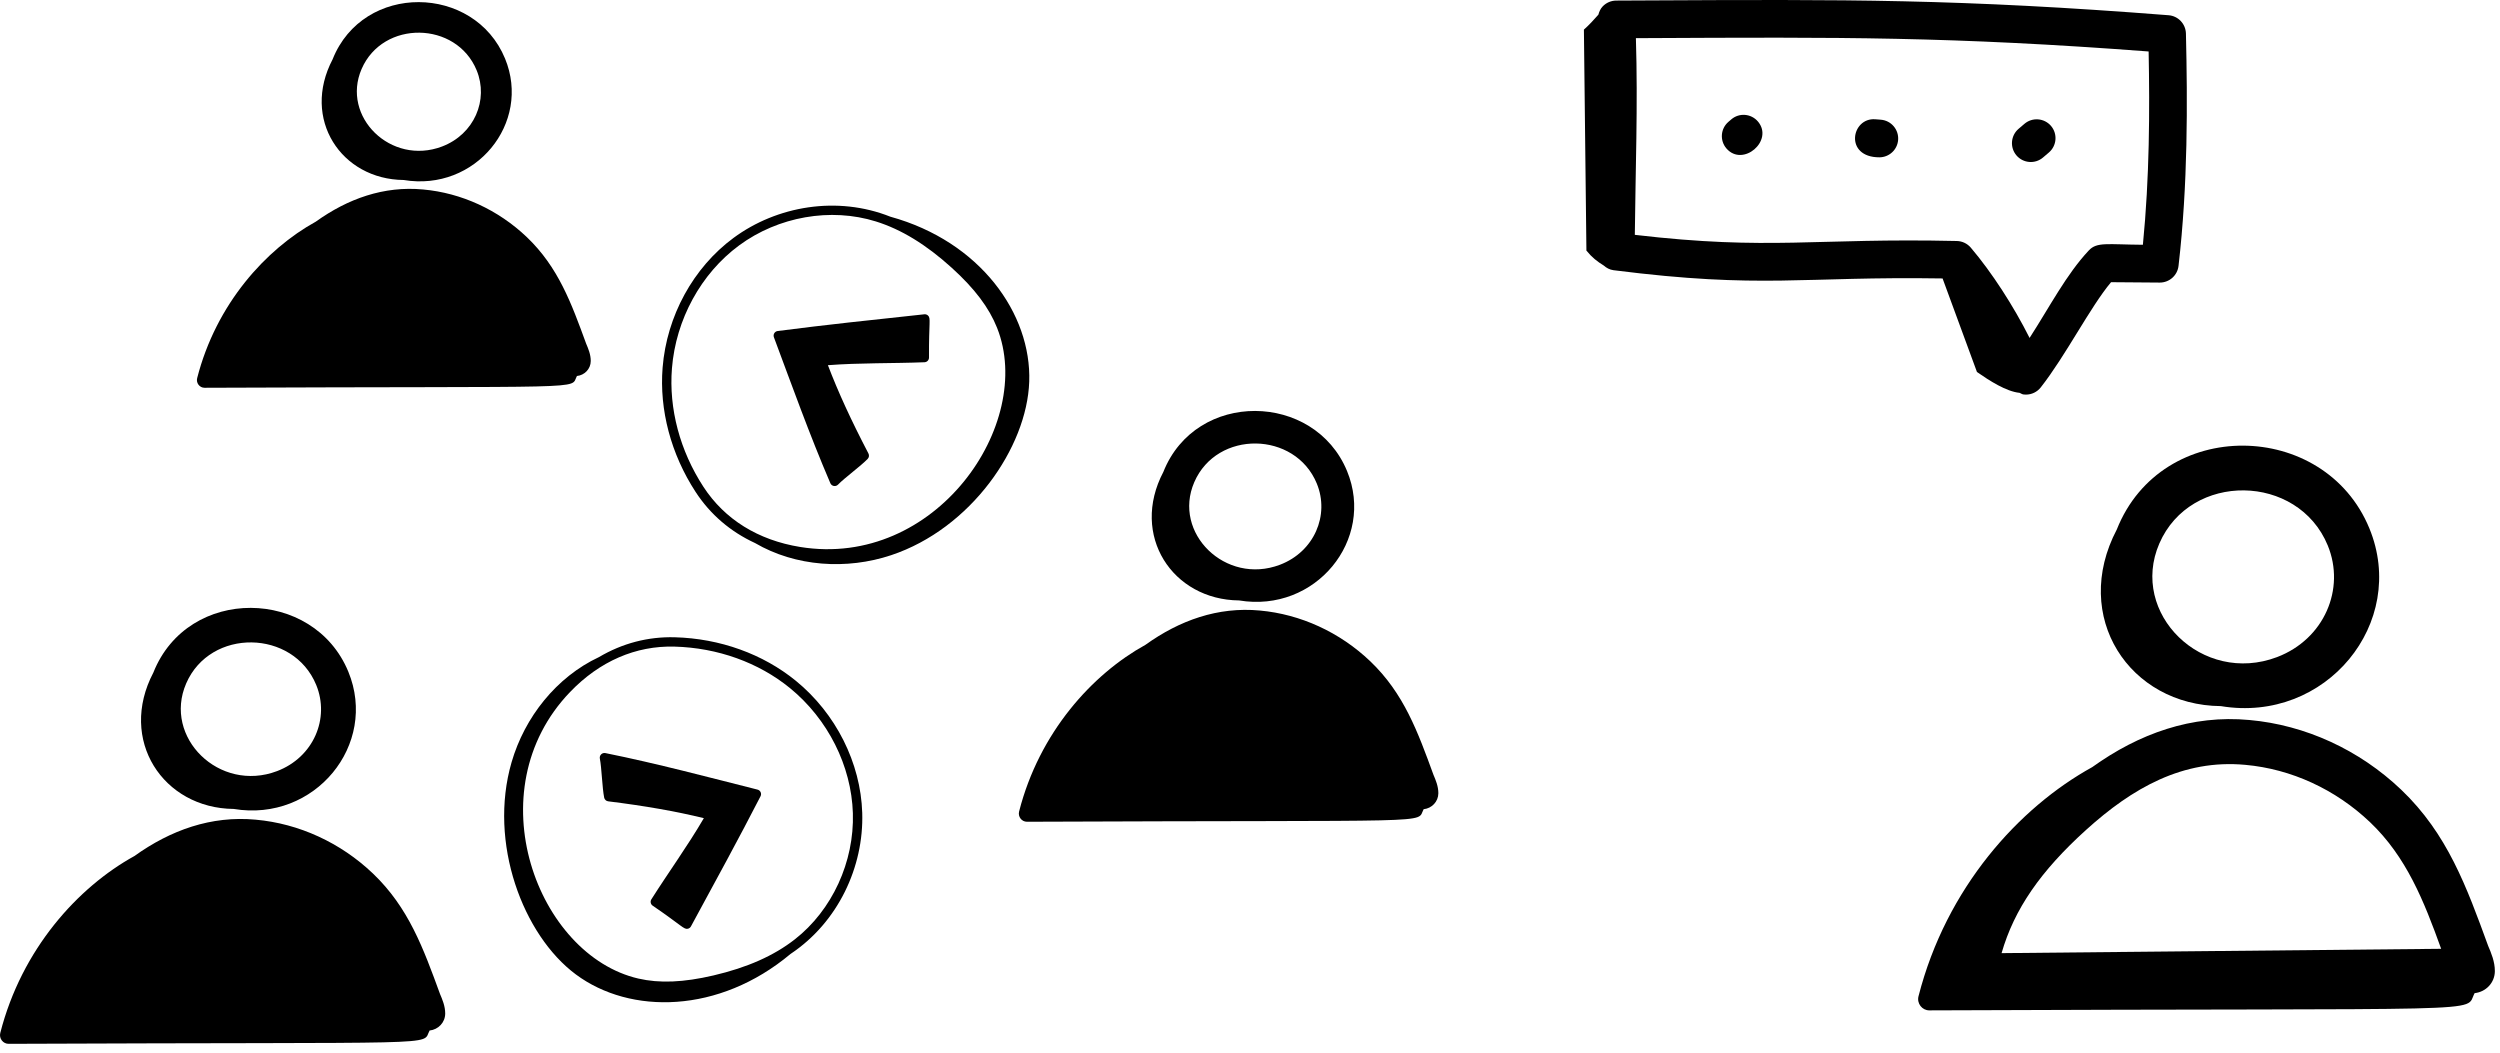 <svg width="292" height="123" viewBox="0 0 292 123" fill="none" xmlns="http://www.w3.org/2000/svg">
<path d="M185.293 29.27C185.921 30.052 186.558 30.548 187.305 31.006C187.625 31.288 188.007 31.503 188.457 31.56C205.933 33.776 210.411 32.256 226.893 32.523C228.223 36.141 229.585 39.85 230.909 43.45C232.372 44.469 234.342 45.734 235.883 45.883C236.177 45.994 236.122 46.09 236.628 46.09C237.299 46.09 237.938 45.785 238.359 45.249C241.273 41.541 244.119 35.888 246.57 32.96L252.243 33.005H252.266C253.383 33.005 254.323 32.169 254.452 31.057C255.555 21.499 255.506 11.976 255.317 3.92C255.289 2.792 254.415 1.866 253.289 1.779C228.815 -0.131 215.77 -0.071 192.065 0.051L188.775 0.067C188.177 0.07 187.604 0.318 187.191 0.752C186.934 1.022 186.785 1.359 186.691 1.713C186.139 2.337 185.616 2.91 185 3.461C185.096 11.319 185.197 21.412 185.293 29.27V29.27ZM191.073 4.456L192.085 4.452C215.023 4.334 227.933 4.271 250.96 6.013C251.094 12.898 251.068 20.721 250.289 28.589C246.112 28.555 244.926 28.239 243.977 29.247C241.337 32.067 239.427 35.796 237.055 39.471C235.187 35.749 232.654 31.825 230.188 28.924C229.781 28.446 229.191 28.165 228.563 28.149C211.914 27.769 206.818 29.285 190.947 27.43C191.019 20.136 191.315 12.245 191.073 4.456V4.456Z" fill="black"/>
<path d="M202.227 13.934L201.88 14.231C200.958 15.023 200.852 16.411 201.642 17.334C203.563 19.57 207.216 16.424 205.327 14.193C204.539 13.265 203.149 13.15 202.227 13.934V13.934Z" fill="black"/>
<path d="M219.51 18.375C220.647 18.375 221.61 17.5 221.701 16.348C221.796 15.136 220.891 14.076 219.679 13.981L219.043 13.931C216.224 13.706 215.374 18.375 219.51 18.375Z" fill="black"/>
<path d="M238.625 18.396L239.313 17.809C240.236 17.02 240.345 15.63 239.557 14.706C238.766 13.784 237.379 13.675 236.454 14.463L235.766 15.05C234.844 15.839 234.735 17.229 235.523 18.153C236.311 19.073 237.696 19.188 238.625 18.396Z" fill="black"/>
<path d="M289.036 115.999C290.354 115.859 291.393 114.784 291.399 113.432C291.403 112.316 290.968 111.303 290.619 110.485C288.092 103.568 285.86 97.393 280.461 92.239C275.567 87.574 269.269 84.686 262.739 84.097C255.998 83.461 249.83 85.685 244.373 89.6C235.822 94.317 227.322 103.675 224.08 116.368C223.867 117.2 224.502 118.016 225.342 118.012C292.883 117.718 287.761 118.377 289.036 115.999ZM285.126 110.82L233.784 111.327C235.263 106.186 238.34 101.74 243.655 96.932C249.05 92.052 254.95 88.658 262.256 89.334C267.619 89.816 272.794 92.198 276.833 96.045C281.067 100.079 283.114 105.229 285.126 110.82Z" fill="black"/>
<path d="M247.244 61.841C241.883 72.046 248.718 82.379 259.399 82.475C271.671 84.52 281.286 72.743 276.74 61.706C271.495 48.967 252.479 48.655 247.244 61.841V61.841ZM265.959 76.749C257.233 80.058 248.675 71.647 252.208 63.486C255.854 55.069 268.408 55.274 271.88 63.705C273.97 68.78 271.473 74.655 265.959 76.749Z" fill="black"/>
<path d="M50.175 120.365C51.193 120.257 51.995 119.428 52 118.383C52.003 117.522 51.667 116.74 51.398 116.108C49.447 110.769 47.724 106.002 43.556 102.023C39.778 98.422 34.916 96.192 29.875 95.738C24.672 95.247 19.91 96.963 15.697 99.986C9.096 103.627 2.535 110.852 0.032 120.65C-0.132 121.292 0.358 121.922 1.006 121.919C53.145 121.692 49.191 122.201 50.175 120.365Z" fill="black"/>
<path d="M17.913 78.557C13.775 86.434 19.052 94.411 27.297 94.485C36.77 96.064 44.193 86.973 40.684 78.453C36.634 68.619 21.955 68.378 17.913 78.557V78.557ZM32.361 90.065C25.625 92.62 19.019 86.127 21.745 79.827C24.56 73.329 34.252 73.487 36.932 79.996C38.545 83.914 36.617 88.449 32.361 90.065Z" fill="black"/>
<path d="M166.281 94.516C167.24 94.415 167.995 93.633 168 92.649C168.002 91.838 167.686 91.101 167.432 90.505C165.594 85.474 163.97 80.983 160.043 77.233C156.483 73.84 151.902 71.739 147.152 71.31C142.248 70.848 137.761 72.465 133.792 75.313C127.571 78.745 121.389 85.552 119.03 94.785C118.876 95.39 119.337 95.984 119.948 95.981C169.079 95.767 165.353 96.247 166.281 94.516Z" fill="black"/>
<path d="M135.88 55.121C131.981 62.544 136.953 70.061 144.722 70.13C153.649 71.618 160.643 63.052 157.337 55.023C153.521 45.756 139.688 45.529 135.88 55.121V55.121ZM149.494 65.965C143.147 68.372 136.922 62.254 139.491 56.318C142.143 50.195 151.276 50.344 153.802 56.477C155.322 60.169 153.505 64.442 149.494 65.965Z" fill="black"/>
<path d="M67.386 43.917C68.286 43.822 68.996 43.088 69 42.164C69.002 41.402 68.706 40.71 68.467 40.152C66.741 35.428 65.217 31.212 61.53 27.692C58.188 24.506 53.888 22.534 49.428 22.132C44.825 21.697 40.613 23.216 36.886 25.889C31.047 29.111 25.242 35.501 23.028 44.169C22.883 44.737 23.317 45.295 23.89 45.292C70.013 45.091 66.515 45.541 67.386 43.917Z" fill="black"/>
<path d="M38.847 6.934C35.186 13.902 39.854 20.959 47.148 21.024C55.528 22.421 62.094 14.379 58.99 6.842C55.407 -1.858 42.422 -2.071 38.847 6.934V6.934ZM51.627 17.114C45.668 19.373 39.824 13.63 42.236 8.057C44.727 2.309 53.3 2.449 55.671 8.207C57.098 11.672 55.392 15.684 51.627 17.114Z" fill="black"/>
<path d="M78.814 74.433C75.673 74.348 72.678 75.143 69.958 76.75C64.992 79.078 61.282 83.764 59.753 89.029C57.017 98.448 61.084 109.223 67.257 113.811C73.626 118.544 83.984 118.409 92.331 111.423C97.898 107.716 100.905 101.231 100.709 94.939C100.527 89.096 97.629 83.331 92.956 79.519C89.11 76.381 84.087 74.575 78.814 74.433ZM99.616 94.975C99.793 100.659 97.195 106.309 92.834 109.717C90.384 111.633 87.275 113.011 83.327 113.933C79.822 114.751 77.036 114.867 74.559 114.295C62.787 111.579 55.483 92.382 66.584 80.827C70.035 77.235 74.254 75.401 78.782 75.524C83.816 75.66 88.603 77.379 92.263 80.364C96.695 83.981 99.444 89.442 99.616 94.975Z" fill="black"/>
<path d="M70.708 87.96C70.328 87.884 69.986 88.219 70.062 88.604C70.276 89.673 70.335 92.006 70.567 93.161C70.613 93.391 70.802 93.566 71.035 93.594C75.368 94.132 78.943 94.761 82.21 95.561C80.365 98.732 78.042 101.943 76.08 105.041C75.923 105.289 75.99 105.618 76.233 105.783C79.673 108.128 79.87 108.592 80.35 108.475C80.498 108.438 80.627 108.342 80.702 108.203C83.658 102.761 86.232 98.05 88.83 93.004C88.991 92.69 88.818 92.31 88.478 92.226C82.775 90.79 76.782 89.186 70.708 87.96Z" fill="black"/>
<path d="M81.248 57.46C82.964 60.092 85.32 62.104 88.189 63.428C92.927 66.191 98.891 66.579 104.092 64.844C113.396 61.74 119.949 52.27 120.214 44.582C120.488 36.652 114.489 28.207 103.997 25.311C97.782 22.838 90.737 24.051 85.672 27.79C80.969 31.26 77.873 36.922 77.393 42.934C76.998 47.881 78.367 53.04 81.248 57.46ZM86.323 28.668C90.899 25.291 97.024 24.217 102.307 25.867C105.276 26.794 108.177 28.568 111.18 31.292C113.845 33.71 115.524 35.937 116.462 38.3C120.919 49.529 109.278 66.451 93.461 63.886C88.543 63.089 84.637 60.66 82.164 56.865C79.414 52.647 78.107 47.731 78.483 43.023C78.939 37.321 81.869 31.955 86.323 28.668Z" fill="black"/>
<path d="M96.985 56.439C97.138 56.795 97.608 56.886 97.882 56.604C98.639 55.821 100.525 54.446 101.344 53.599C101.507 53.43 101.543 53.175 101.434 52.967C99.413 49.096 97.899 45.798 96.7 42.655C100.357 42.37 104.32 42.457 107.984 42.31C108.278 42.298 108.509 42.056 108.508 41.762C108.481 37.599 108.751 37.173 108.382 36.845C108.267 36.743 108.114 36.692 107.958 36.71C101.8 37.372 96.462 37.932 90.833 38.662C90.483 38.708 90.269 39.067 90.393 39.394C92.454 44.902 94.541 50.745 96.985 56.439Z" fill="black"/>
</svg>
